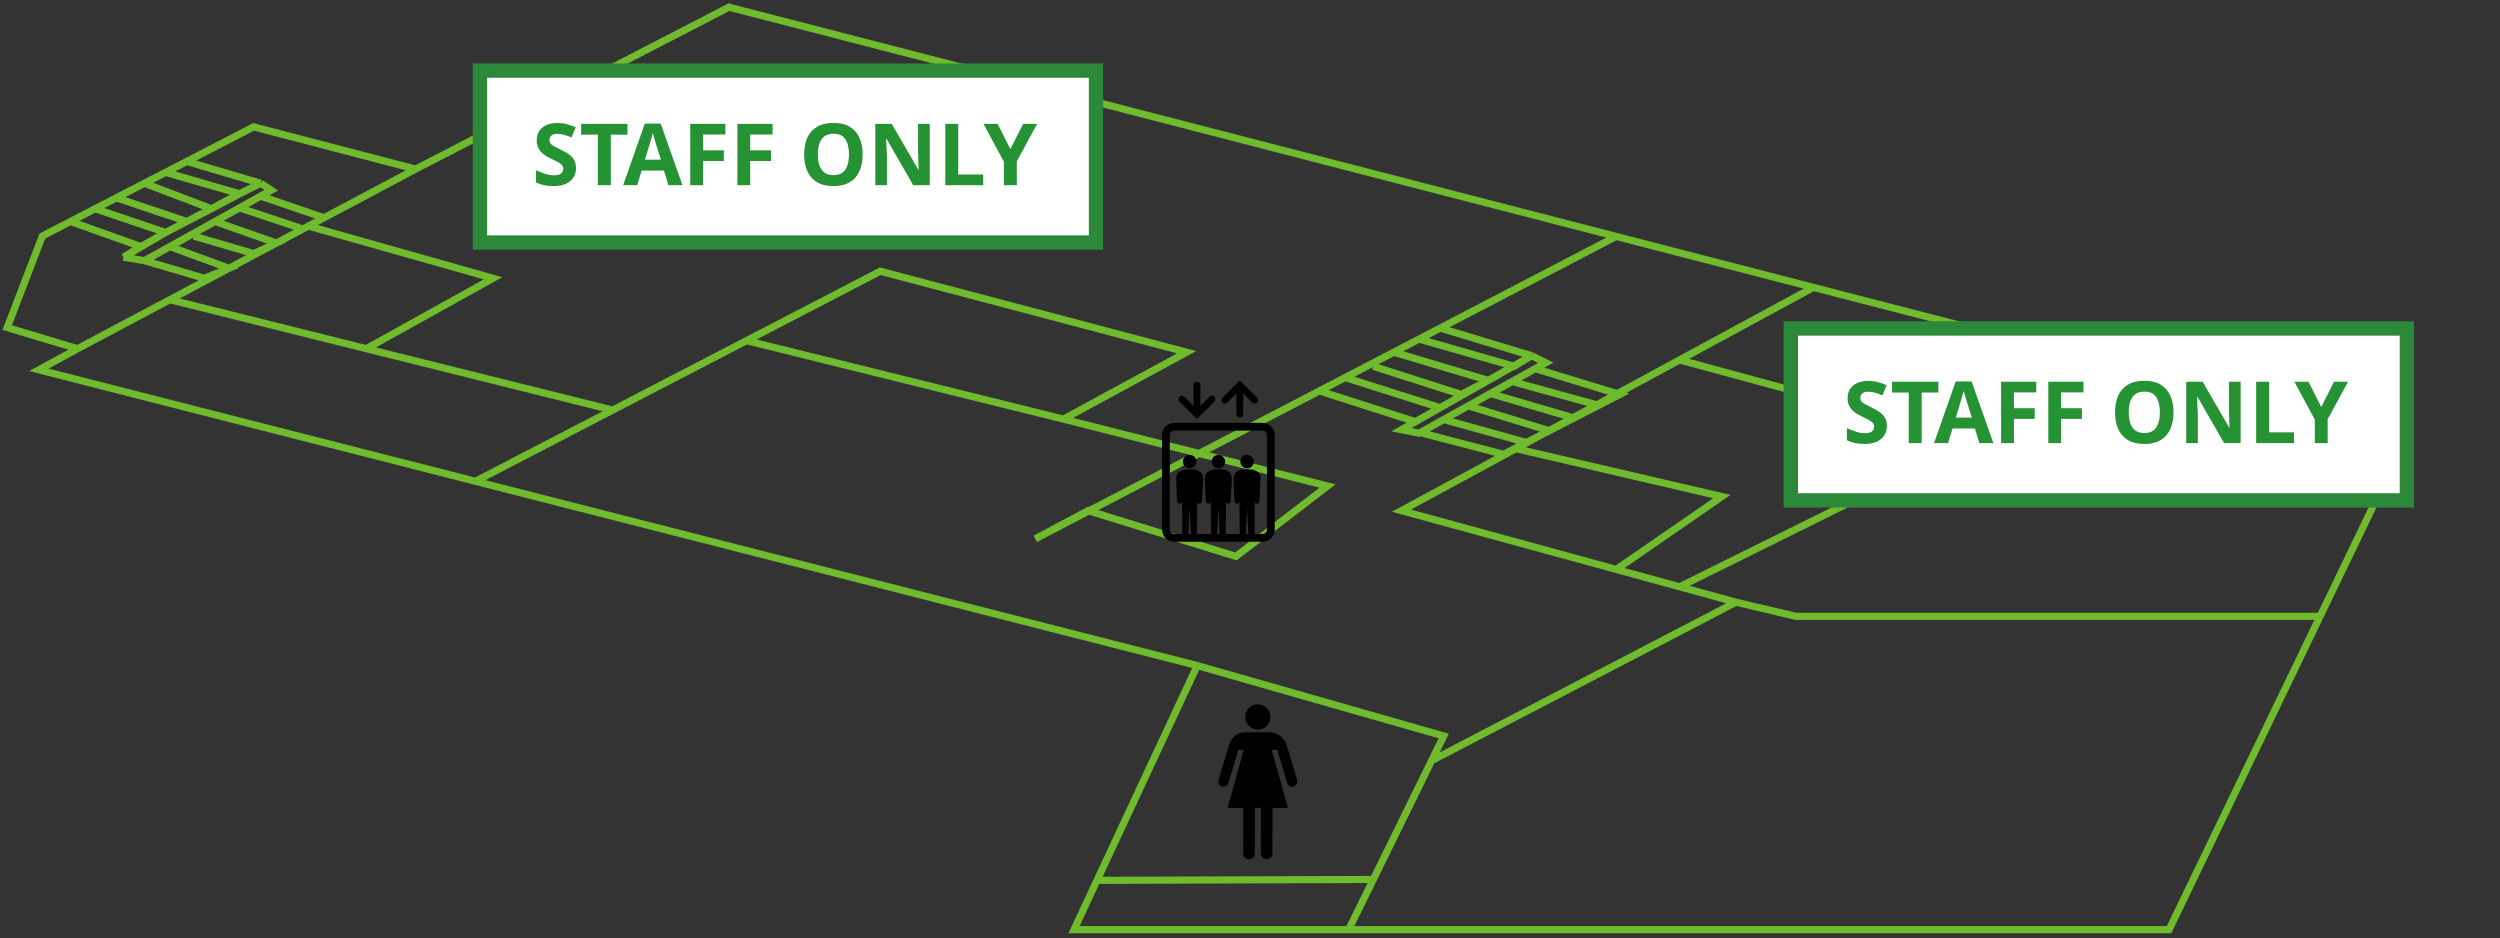 <svg width="349" height="131" viewBox="0 0 349 131" fill="none" xmlns="http://www.w3.org/2000/svg">
<rect x="0" y="0" width="349" height="131" fill="#333333" stroke="none"/>
<path d="M167.136 92.915L201.542 102.746L199.853 106.186M167.136 92.915L66.373 67.189M167.136 92.915L153.144 122.898M10.831 48.678L5.424 51.627L66.373 67.189M10.831 48.678L1 45.729L5.915 32.949L9.847 30.918M10.831 48.678L23.709 41.837M58.017 23.61L35.407 17.712L26.068 22.537M58.017 23.61L101.763 1L225.627 33.007M58.017 23.61L43.054 31.559M188.271 129.78H302.797L323.883 86.034M188.271 129.78H149.932L153.144 122.898M188.271 129.78L191.712 122.771M9.847 30.918L19.678 34.424M9.847 30.918L13.288 29.14M19.678 34.424L23.119 32.458M19.678 34.424L17.22 35.898M23.119 32.458L13.288 29.14M23.119 32.458L17.22 35.898M23.119 32.458L26.068 30.918M13.288 29.14L16.237 27.616M16.237 27.616L26.068 30.918M16.237 27.616L20.169 25.584M26.068 30.918L29.509 29.14M29.509 29.14L20.169 25.584M29.509 29.14L33.441 27.051M20.169 25.584L23.119 24.061M23.119 24.061L33.441 27.051M23.119 24.061L26.068 22.537M33.441 27.051L36.39 25.584M36.39 25.584L26.068 22.537M36.39 25.584L37.864 26.559L36.39 27.378M17.22 35.898L20.169 36.39M20.169 36.39L28.525 38.847L31.966 37.45L23.709 34.424M20.169 36.39L23.709 34.424M23.709 34.424L30.02 30.918M27.051 32.949L35.407 35.407L38.587 33.932L30.02 30.918M30.02 30.918L33.441 29.017M33.441 29.017L42.288 31.966L43.054 31.559M33.441 29.017L36.39 27.378M36.39 27.378L45.237 30.399L43.054 31.559M23.709 41.837L51.136 48.678M23.709 41.837L43.054 31.559M51.136 48.678L68.831 38.847L43.054 31.559M51.136 48.678L85.542 57.244M66.373 67.189L85.542 57.244M148.458 58.508L165.661 49.169L122.898 37.864L104.22 47.554M148.458 58.508L185.322 67.847L172.542 77.678L151.898 71.288L144.525 75.22L184.187 54.576M148.458 58.508L104.22 47.554M225.627 33.007L201.051 45.799M225.627 33.007L253.153 40.12M85.542 57.244L104.22 47.554M184.187 54.576L197.61 58.867L201.051 56.914L187.78 52.706M184.187 54.576L187.78 52.706M187.78 52.706L194.575 49.169M191.712 51.136L204 55.068L207.768 53.102L194.575 49.169M194.575 49.169L198.102 47.334M198.102 47.334L211.373 51.136L213.831 49.661M198.102 47.334L201.051 45.799M213.831 49.661L201.051 45.799M213.831 49.661L195.644 59.983L198.102 60.475L201.542 58.563M213.831 49.661L215.797 50.644L214.322 51.463M198.593 60.475L209.898 63.424L211.496 62.601M214.322 51.463L226.119 55.068L223.169 56.587M214.322 51.463L211.087 53.261M211.087 53.261L223.169 56.587M211.087 53.261L208.067 54.938M223.169 56.587L219.729 58.359M208.067 54.938L219.729 58.359M208.067 54.938L204.983 56.652M219.729 58.359L216.288 60.132M204.983 56.652L216.288 60.132M204.983 56.652L201.542 58.563M216.288 60.132L213.093 61.778M201.542 58.563L213.093 61.778M213.093 61.778L211.496 62.601M253.153 40.12L300.831 52.44M253.153 40.12L234.475 50.243M199.853 106.186L242.339 84.068M199.853 106.186L191.712 122.771M242.339 84.068L250.695 86.034H323.883M242.339 84.068L234.475 81.915M323.883 86.034L335.729 61.458L300.831 52.44M234.475 81.915L275.763 61.458M234.475 81.915L225.627 79.494M275.763 61.458L281.17 61.778L300.831 52.44M275.763 61.458L234.475 50.243M234.475 50.243L195.644 71.288L225.627 79.494M211.496 62.601L240.373 69.322L225.627 79.494M153.144 122.898L191.712 122.771" stroke="#6FBA2D"/>
<path d="M175.308 98.347C174.7 98.456 174.21 98.845 173.973 99.403C173.868 99.646 173.829 99.866 173.839 100.146C173.845 100.304 173.858 100.417 173.882 100.511C174.019 101.028 174.346 101.437 174.811 101.667C175.69 102.1 176.741 101.743 177.172 100.865C177.278 100.647 177.326 100.483 177.348 100.253C177.407 99.609 177.106 98.975 176.572 98.622C176.192 98.372 175.729 98.27 175.308 98.347Z" fill="black"/>
<path d="M173.451 102.25C172.811 102.35 172.275 102.707 171.891 103.286C171.71 103.558 171.758 103.42 171.063 105.706C170.789 106.607 170.492 107.585 170.279 108.288C170.19 108.581 170.108 108.868 170.098 108.931C170.029 109.323 170.235 109.688 170.585 109.796C170.857 109.88 171.133 109.804 171.322 109.595C171.464 109.436 171.443 109.493 171.959 107.759C172.072 107.378 172.236 106.83 172.322 106.543C172.407 106.254 172.567 105.716 172.677 105.346L172.878 104.675H173.247C173.553 104.675 173.615 104.679 173.615 104.699C173.615 104.712 173.561 104.915 173.495 105.152C173.377 105.576 173.024 106.849 172.103 110.159C171.401 112.682 171.384 112.741 171.374 112.773C171.366 112.802 171.425 112.804 172.456 112.804H173.547V116.018C173.547 119.52 173.542 119.337 173.642 119.533C173.73 119.707 173.906 119.851 174.108 119.913C174.242 119.957 174.523 119.952 174.653 119.903C174.901 119.814 175.063 119.646 175.148 119.395C175.177 119.307 175.178 119.151 175.183 116.035L175.187 112.77H175.601H176.015V116.04C176.015 119.307 176.015 119.312 176.05 119.417C176.157 119.734 176.41 119.922 176.767 119.947C177.194 119.976 177.554 119.7 177.618 119.293C177.63 119.22 177.637 118.112 177.637 115.993V112.804H178.719C179.423 112.804 179.8 112.799 179.8 112.787C179.8 112.779 179.678 112.334 179.528 111.803C179.379 111.271 179.19 110.595 179.107 110.303C179.024 110.01 178.835 109.333 178.685 108.799C178.22 107.143 178.112 106.759 177.992 106.331C177.928 106.103 177.799 105.645 177.706 105.312C177.612 104.98 177.536 104.701 177.536 104.692C177.536 104.682 177.688 104.675 177.924 104.675H178.311L178.347 104.797C178.367 104.865 178.398 104.966 178.414 105.022C178.431 105.078 178.507 105.333 178.583 105.588C178.659 105.843 178.786 106.269 178.866 106.534C178.943 106.8 179.062 107.193 179.126 107.408C179.373 108.236 179.484 108.615 179.574 108.917C179.624 109.089 179.684 109.272 179.702 109.323C179.842 109.686 180.162 109.89 180.495 109.83C180.878 109.76 181.127 109.417 181.096 109.002C181.086 108.875 181.073 108.826 180.694 107.582C180.356 106.472 179.814 104.685 179.67 104.211C179.597 103.967 179.511 103.722 179.469 103.633C179.369 103.423 179.183 103.181 178.955 102.963C178.539 102.565 178.063 102.325 177.544 102.25C177.309 102.216 173.666 102.216 173.451 102.25Z" fill="black"/>
<path d="M166.076 63.502C165.557 63.502 165.137 63.922 165.137 64.441C165.137 64.96 165.557 65.38 166.076 65.38C166.595 65.38 167.015 64.96 167.015 64.441C167.015 63.922 166.595 63.502 166.076 63.502Z" fill="black"/>
<path d="M170.085 63.502C169.566 63.502 169.146 63.922 169.146 64.441C169.146 64.96 169.566 65.38 170.085 65.38C170.603 65.38 171.024 64.96 171.024 64.441C171.024 63.922 170.603 63.502 170.085 63.502Z" fill="black"/>
<path d="M174.095 63.502C173.576 63.502 173.155 63.922 173.155 64.441C173.155 64.96 173.576 65.38 174.095 65.38C174.613 65.38 175.034 64.96 175.034 64.441C175.034 63.922 174.613 63.502 174.095 63.502Z" fill="black"/>
<path d="M176.235 59.031H163.935C162.99 59.031 162.221 59.8 162.221 60.745V73.914C162.221 74.859 162.99 75.629 163.935 75.629H176.235C177.181 75.629 177.95 74.859 177.95 73.914V60.745C177.95 59.8 177.181 59.031 176.235 59.031ZM165.909 74.547L166.076 70.782L166.243 74.547H165.909ZM169.918 74.547L170.085 70.782L170.253 74.547H169.918ZM173.927 74.547L174.095 70.782L174.262 74.547H173.927ZM176.868 73.914C176.868 74.263 176.584 74.547 176.235 74.547H175.126L175.156 70.151C175.225 70.253 175.339 70.321 175.471 70.315C175.672 70.305 175.828 70.134 175.818 69.932L175.974 66.806C175.974 65.576 174.728 65.516 174.095 65.516C173.461 65.516 172.215 65.576 172.215 66.806L172.32 69.932C172.311 70.134 172.466 70.305 172.668 70.315C172.844 70.323 172.99 70.202 173.032 70.038L173.063 74.547H171.117L171.147 70.151C171.216 70.253 171.33 70.321 171.461 70.315C171.663 70.305 171.819 70.134 171.809 69.932L171.964 66.806C171.964 65.576 170.719 65.516 170.085 65.516C169.452 65.516 168.206 65.576 168.206 66.806L168.31 69.932C168.301 70.134 168.456 70.305 168.658 70.315C168.835 70.323 168.981 70.202 169.023 70.037L169.054 74.547H167.107L167.137 70.151C167.207 70.253 167.32 70.321 167.452 70.315C167.654 70.305 167.809 70.134 167.8 69.932L167.955 66.806C167.955 65.576 166.71 65.516 166.076 65.516C165.443 65.516 164.197 65.576 164.197 66.806L164.301 69.932C164.292 70.134 164.447 70.305 164.649 70.315C164.826 70.323 164.972 70.202 165.014 70.037L165.045 74.546H163.935C163.586 74.546 163.303 74.263 163.303 73.914V60.745C163.303 60.396 163.586 60.113 163.935 60.113H176.235C176.584 60.113 176.868 60.396 176.868 60.745V73.914H176.868Z" fill="black"/>
<path d="M171.314 56.214L172.599 54.929V57.819C172.599 58.082 172.813 58.296 173.076 58.296C173.34 58.296 173.554 58.082 173.554 57.819V54.929L174.839 56.214C174.933 56.307 175.055 56.354 175.176 56.354C175.299 56.354 175.421 56.307 175.514 56.214C175.701 56.028 175.701 55.726 175.514 55.539L173.414 53.439L173.076 53.102L172.739 53.439L170.639 55.539C170.452 55.725 170.452 56.028 170.639 56.214C170.825 56.401 171.128 56.401 171.314 56.214Z" fill="black"/>
<path d="M166.757 58.155C166.757 58.155 166.757 58.155 166.757 58.155L167.094 58.493L167.432 58.155C167.432 58.155 167.432 58.155 167.432 58.155L169.532 56.055C169.718 55.868 169.718 55.566 169.532 55.38C169.346 55.193 169.043 55.193 168.857 55.38L167.572 56.665V53.776C167.572 53.512 167.358 53.298 167.094 53.298C166.831 53.298 166.617 53.512 166.617 53.776V56.665L165.332 55.38C165.145 55.193 164.843 55.193 164.656 55.38C164.47 55.566 164.47 55.868 164.656 56.055L166.757 58.155Z" fill="black"/>
<rect x="250" y="45.857" width="86" height="24" fill="white" stroke="#2C893A" stroke-width="2"/>
<path d="M263.409 59.481C263.409 59.985 263.285 60.425 263.037 60.801C262.789 61.177 262.429 61.469 261.957 61.677C261.493 61.877 260.925 61.977 260.253 61.977C259.957 61.977 259.665 61.957 259.377 61.917C259.097 61.877 258.825 61.821 258.561 61.749C258.305 61.669 258.061 61.573 257.829 61.461V59.769C258.237 59.945 258.657 60.109 259.089 60.261C259.529 60.405 259.965 60.477 260.397 60.477C260.693 60.477 260.929 60.437 261.105 60.357C261.289 60.277 261.421 60.169 261.501 60.033C261.589 59.897 261.633 59.741 261.633 59.565C261.633 59.349 261.557 59.165 261.405 59.013C261.261 58.861 261.065 58.721 260.817 58.593C260.569 58.457 260.285 58.313 259.965 58.161C259.765 58.065 259.549 57.953 259.317 57.825C259.085 57.689 258.861 57.525 258.645 57.333C258.437 57.133 258.265 56.893 258.129 56.613C257.993 56.333 257.925 55.997 257.925 55.605C257.925 55.093 258.041 54.657 258.273 54.297C258.513 53.929 258.849 53.649 259.281 53.457C259.721 53.265 260.237 53.169 260.829 53.169C261.277 53.169 261.701 53.221 262.101 53.325C262.509 53.429 262.933 53.577 263.373 53.769L262.785 55.185C262.393 55.025 262.041 54.901 261.729 54.813C261.417 54.725 261.097 54.681 260.769 54.681C260.545 54.681 260.353 54.717 260.193 54.789C260.033 54.861 259.909 54.961 259.821 55.089C259.741 55.217 259.701 55.369 259.701 55.545C259.701 55.745 259.761 55.917 259.881 56.061C260.001 56.197 260.181 56.329 260.421 56.457C260.661 56.585 260.961 56.737 261.321 56.913C261.761 57.121 262.133 57.337 262.437 57.561C262.749 57.785 262.989 58.049 263.157 58.353C263.325 58.657 263.409 59.033 263.409 59.481ZM268.267 61.857H266.455V54.801H264.127V53.289H270.595V54.801H268.267V61.857ZM276.316 61.857L275.692 59.817H272.572L271.948 61.857H269.992L273.016 53.253H275.236L278.272 61.857H276.316ZM274.636 56.301C274.596 56.165 274.544 55.993 274.48 55.785C274.416 55.577 274.352 55.365 274.288 55.149C274.224 54.933 274.172 54.745 274.132 54.585C274.092 54.745 274.036 54.945 273.964 55.185C273.9 55.417 273.836 55.641 273.772 55.857C273.716 56.065 273.672 56.213 273.64 56.301L273.028 58.293H275.26L274.636 56.301ZM281.145 61.857H279.357V53.289H284.265V54.777H281.145V56.985H284.049V58.473H281.145V61.857ZM287.731 61.857H285.943V53.289H290.851V54.777H287.731V56.985H290.635V58.473H287.731V61.857ZM303.422 57.561C303.422 58.225 303.338 58.829 303.17 59.373C303.01 59.909 302.762 60.373 302.426 60.765C302.098 61.157 301.674 61.457 301.154 61.665C300.642 61.873 300.038 61.977 299.342 61.977C298.646 61.977 298.038 61.873 297.518 61.665C297.006 61.449 296.582 61.149 296.246 60.765C295.918 60.373 295.67 59.905 295.502 59.361C295.342 58.817 295.262 58.213 295.262 57.549C295.262 56.661 295.406 55.889 295.694 55.233C295.99 54.577 296.438 54.069 297.038 53.709C297.646 53.341 298.418 53.157 299.354 53.157C300.282 53.157 301.046 53.341 301.646 53.709C302.246 54.069 302.69 54.581 302.978 55.245C303.274 55.901 303.422 56.673 303.422 57.561ZM297.17 57.561C297.17 58.161 297.246 58.677 297.398 59.109C297.55 59.541 297.786 59.873 298.106 60.105C298.426 60.337 298.838 60.453 299.342 60.453C299.862 60.453 300.278 60.337 300.59 60.105C300.91 59.873 301.142 59.541 301.286 59.109C301.438 58.677 301.514 58.161 301.514 57.561C301.514 56.657 301.346 55.949 301.01 55.437C300.674 54.925 300.122 54.669 299.354 54.669C298.842 54.669 298.426 54.785 298.106 55.017C297.786 55.249 297.55 55.581 297.398 56.013C297.246 56.445 297.17 56.961 297.17 57.561ZM312.793 61.857H310.489L306.757 55.377H306.709C306.717 55.577 306.725 55.781 306.733 55.989C306.741 56.189 306.749 56.393 306.757 56.601C306.773 56.801 306.785 57.005 306.793 57.213C306.801 57.413 306.809 57.617 306.817 57.825V61.857H305.197V53.289H307.489L311.209 59.709H311.245C311.237 59.509 311.229 59.313 311.221 59.121C311.213 58.921 311.205 58.725 311.197 58.533C311.197 58.333 311.193 58.137 311.185 57.945C311.177 57.745 311.169 57.545 311.161 57.345V53.289H312.793V61.857ZM314.959 61.857V53.289H316.771V60.357H320.251V61.857H314.959ZM324.045 56.817L325.833 53.289H327.789L324.945 58.521V61.857H323.145V58.581L320.301 53.289H322.269L324.045 56.817Z" fill="#259333"/>
<rect x="67" y="9.857" width="86" height="24" fill="white" stroke="#2C893A" stroke-width="2"/>
<path d="M80.409 23.481C80.409 23.985 80.285 24.425 80.037 24.801C79.789 25.177 79.429 25.469 78.957 25.677C78.493 25.877 77.925 25.977 77.253 25.977C76.957 25.977 76.665 25.957 76.377 25.917C76.097 25.877 75.825 25.821 75.561 25.749C75.305 25.669 75.061 25.573 74.829 25.461V23.769C75.237 23.945 75.657 24.109 76.089 24.261C76.529 24.405 76.965 24.477 77.397 24.477C77.693 24.477 77.929 24.437 78.105 24.357C78.289 24.277 78.421 24.169 78.501 24.033C78.589 23.897 78.633 23.741 78.633 23.565C78.633 23.349 78.557 23.165 78.405 23.013C78.261 22.861 78.065 22.721 77.817 22.593C77.569 22.457 77.285 22.313 76.965 22.161C76.765 22.065 76.549 21.953 76.317 21.825C76.085 21.689 75.861 21.525 75.645 21.333C75.437 21.133 75.265 20.893 75.129 20.613C74.993 20.333 74.925 19.997 74.925 19.605C74.925 19.093 75.041 18.657 75.273 18.297C75.513 17.929 75.849 17.649 76.281 17.457C76.721 17.265 77.237 17.169 77.829 17.169C78.277 17.169 78.701 17.221 79.101 17.325C79.509 17.429 79.933 17.577 80.373 17.769L79.785 19.185C79.393 19.025 79.041 18.901 78.729 18.813C78.417 18.725 78.097 18.681 77.769 18.681C77.545 18.681 77.353 18.717 77.193 18.789C77.033 18.861 76.909 18.961 76.821 19.089C76.741 19.217 76.701 19.369 76.701 19.545C76.701 19.745 76.761 19.917 76.881 20.061C77.001 20.197 77.181 20.329 77.421 20.457C77.661 20.585 77.961 20.737 78.321 20.913C78.761 21.121 79.133 21.337 79.437 21.561C79.749 21.785 79.989 22.049 80.157 22.353C80.325 22.657 80.409 23.033 80.409 23.481ZM85.266 25.857H83.454V18.801H81.126V17.289H87.594V18.801H85.266V25.857ZM93.316 25.857L92.692 23.817H89.572L88.948 25.857H86.992L90.016 17.253H92.236L95.272 25.857H93.316ZM91.636 20.301C91.596 20.165 91.544 19.993 91.48 19.785C91.416 19.577 91.352 19.365 91.288 19.149C91.224 18.933 91.172 18.745 91.132 18.585C91.092 18.745 91.036 18.945 90.964 19.185C90.9 19.417 90.836 19.641 90.772 19.857C90.716 20.065 90.672 20.213 90.64 20.301L90.028 22.293H92.26L91.636 20.301ZM98.145 25.857H96.357V17.289H101.265V18.777H98.145V20.985H101.049V22.473H98.145V25.857ZM104.731 25.857H102.943V17.289H107.851V18.777H104.731V20.985H107.635V22.473H104.731V25.857ZM120.422 21.561C120.422 22.225 120.338 22.829 120.17 23.373C120.01 23.909 119.762 24.373 119.426 24.765C119.098 25.157 118.674 25.457 118.154 25.665C117.642 25.873 117.038 25.977 116.342 25.977C115.646 25.977 115.038 25.873 114.518 25.665C114.006 25.449 113.582 25.149 113.246 24.765C112.918 24.373 112.67 23.905 112.502 23.361C112.342 22.817 112.262 22.213 112.262 21.549C112.262 20.661 112.406 19.889 112.694 19.233C112.99 18.577 113.438 18.069 114.038 17.709C114.646 17.341 115.418 17.157 116.354 17.157C117.282 17.157 118.046 17.341 118.646 17.709C119.246 18.069 119.69 18.581 119.978 19.245C120.274 19.901 120.422 20.673 120.422 21.561ZM114.17 21.561C114.17 22.161 114.246 22.677 114.398 23.109C114.55 23.541 114.786 23.873 115.106 24.105C115.426 24.337 115.838 24.453 116.342 24.453C116.862 24.453 117.278 24.337 117.59 24.105C117.91 23.873 118.142 23.541 118.286 23.109C118.438 22.677 118.514 22.161 118.514 21.561C118.514 20.657 118.346 19.949 118.01 19.437C117.674 18.925 117.122 18.669 116.354 18.669C115.842 18.669 115.426 18.785 115.106 19.017C114.786 19.249 114.55 19.581 114.398 20.013C114.246 20.445 114.17 20.961 114.17 21.561ZM129.793 25.857H127.489L123.757 19.377H123.709C123.717 19.577 123.725 19.781 123.733 19.989C123.741 20.189 123.749 20.393 123.757 20.601C123.773 20.801 123.785 21.005 123.793 21.213C123.801 21.413 123.809 21.617 123.817 21.825V25.857H122.197V17.289H124.489L128.209 23.709H128.245C128.237 23.509 128.229 23.313 128.221 23.121C128.213 22.921 128.205 22.725 128.197 22.533C128.197 22.333 128.193 22.137 128.185 21.945C128.177 21.745 128.169 21.545 128.161 21.345V17.289H129.793V25.857ZM131.959 25.857V17.289H133.771V24.357H137.251V25.857H131.959ZM141.045 20.817L142.833 17.289H144.789L141.945 22.521V25.857H140.145V22.581L137.301 17.289H139.269L141.045 20.817Z" fill="#259333"/>
</svg>
